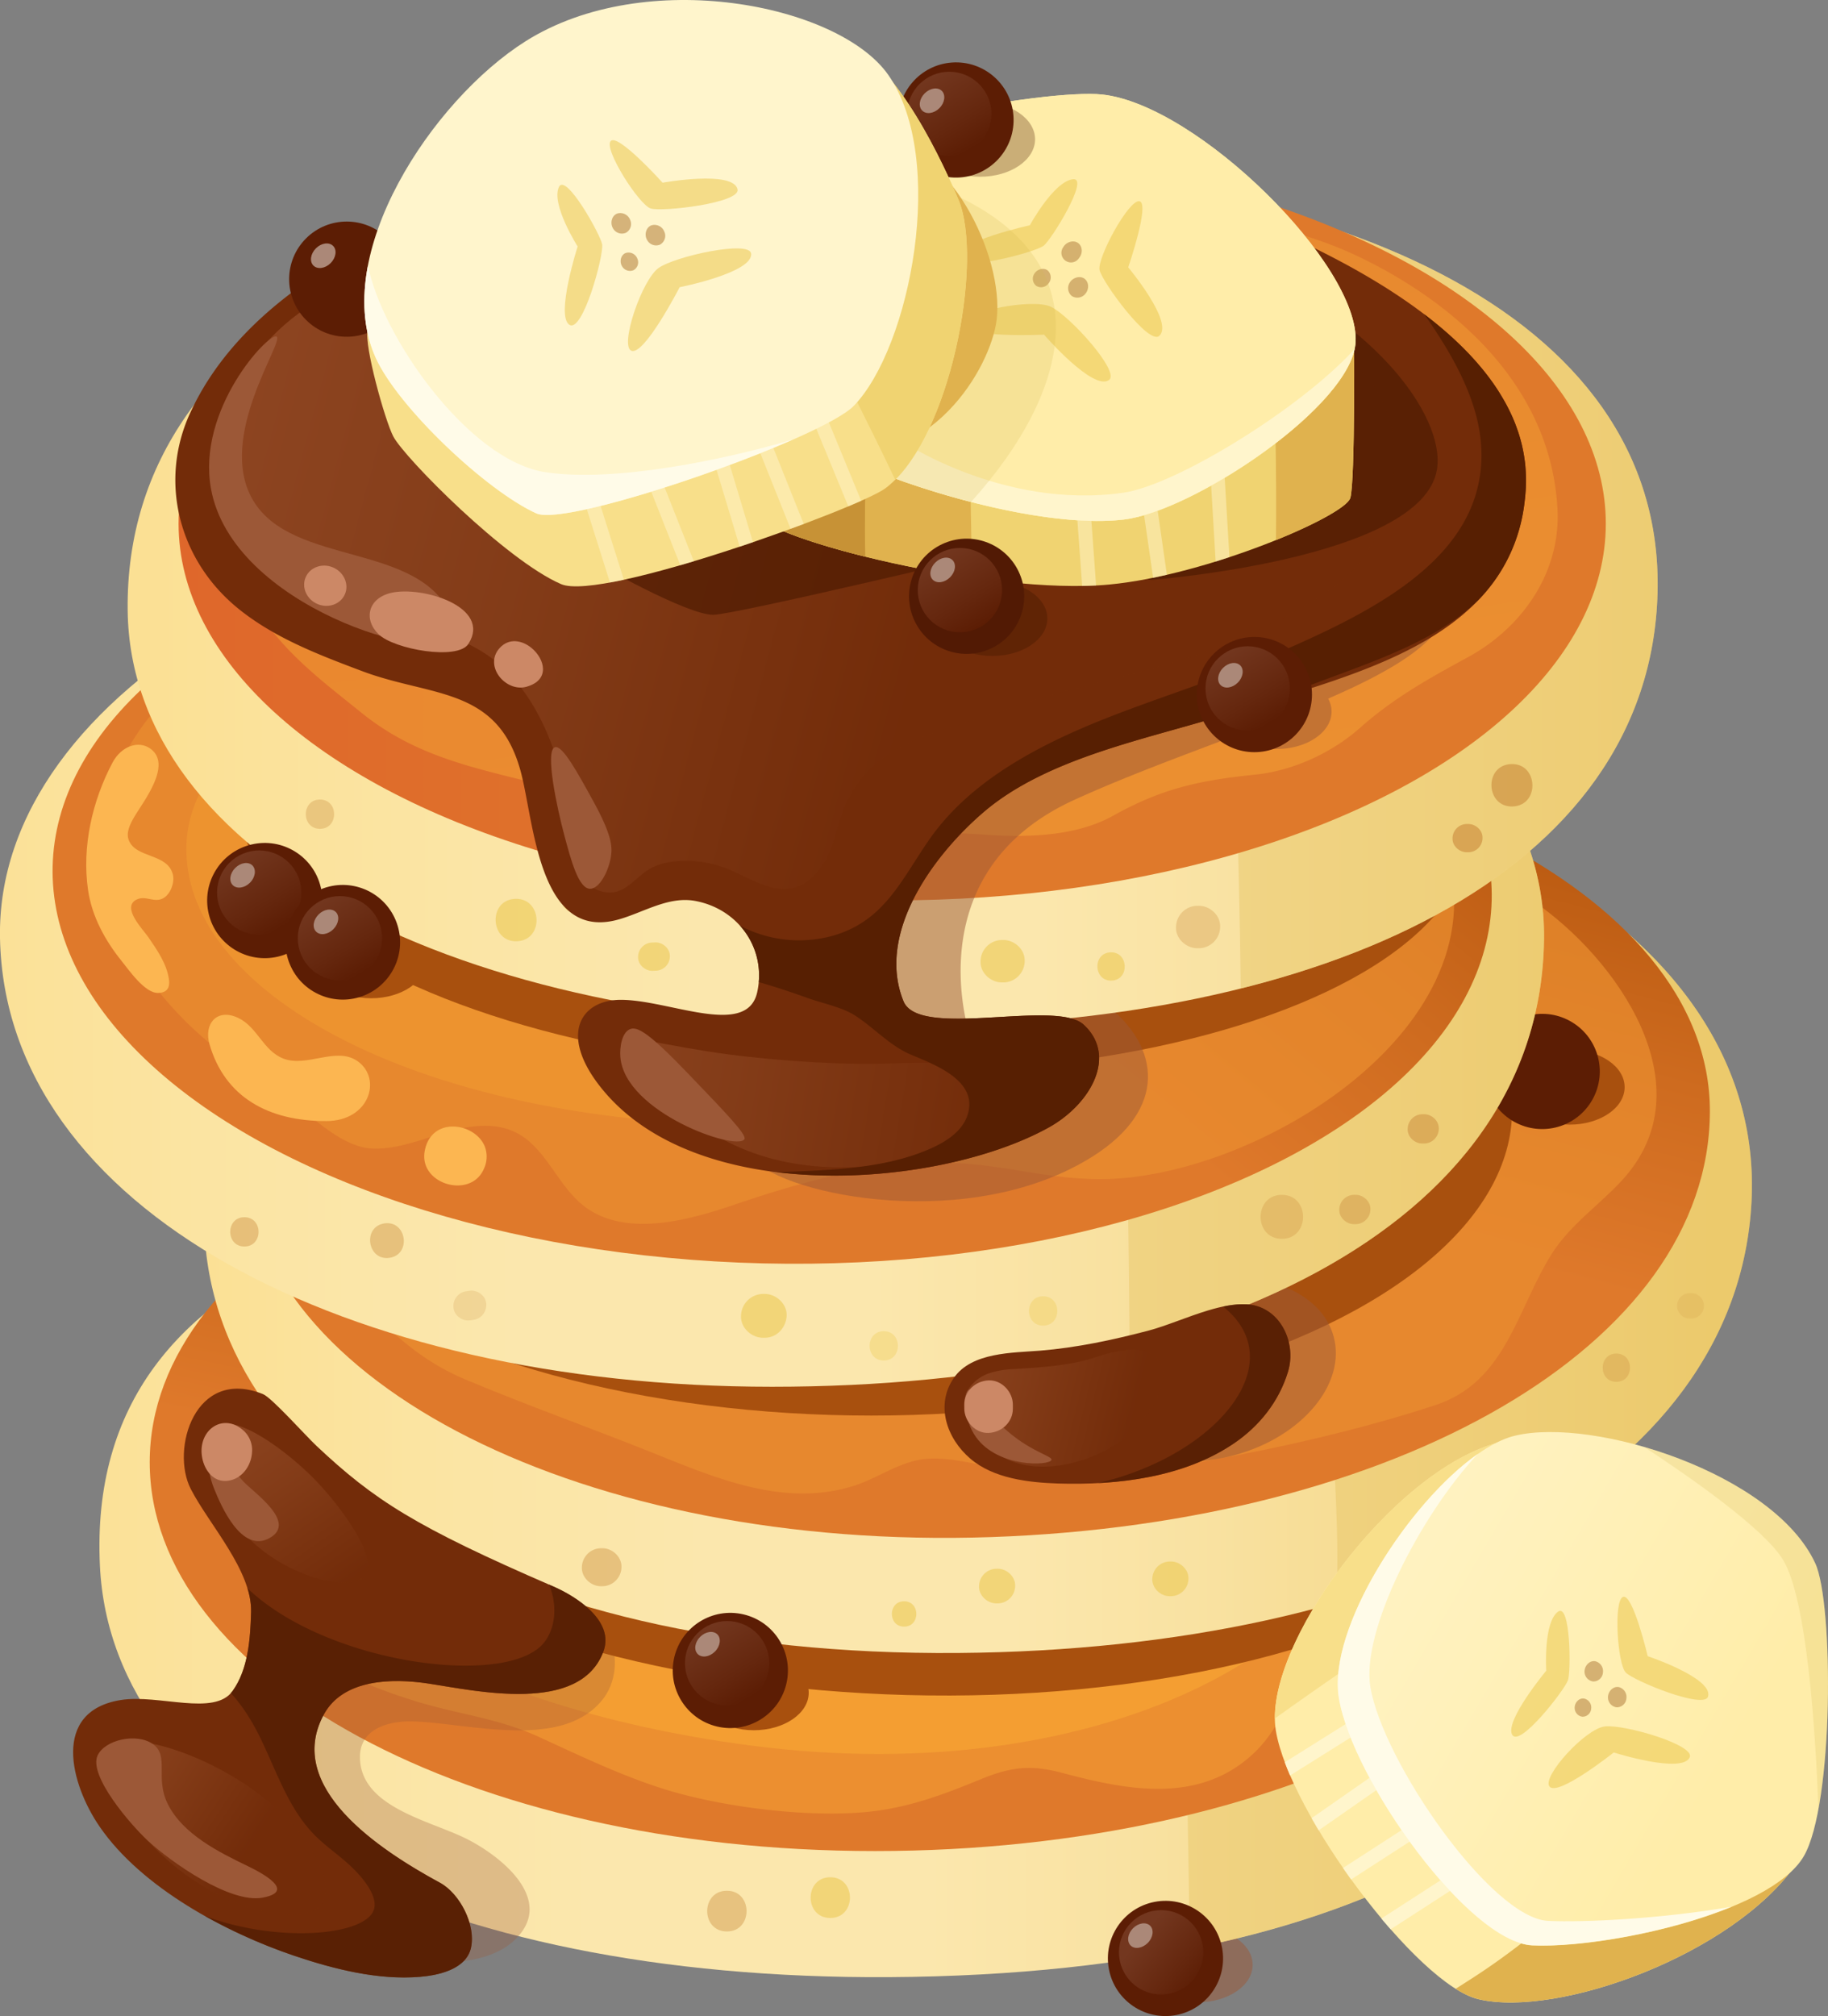 <svg xmlns="http://www.w3.org/2000/svg" xmlns:xlink="http://www.w3.org/1999/xlink" viewBox="0 0 918.39 1012.45"><rect x="0" y="0" width="918.39" height="1012.45" fill="#808080" stroke="none"/><defs><style>.cls-1{isolation:isolate;}.cls-2,.cls-56,.cls-8{fill:#9c5837;}.cls-13,.cls-2,.cls-24,.cls-26,.cls-39,.cls-4,.cls-7{opacity:0.5;}.cls-2,.cls-8{mix-blend-mode:multiply;}.cls-3{fill:url(#linear-gradient);}.cls-4{fill:#e8c668;}.cls-5{fill:url(#linear-gradient-2);}.cls-12,.cls-6{fill:#ec8f30;}.cls-20,.cls-7{fill:#fcaf35;}.cls-16,.cls-20,.cls-22,.cls-46,.cls-8{opacity:0.3;}.cls-9{fill:#a8500e;}.cls-10{fill:url(#linear-gradient-3);}.cls-11{fill:url(#linear-gradient-4);}.cls-12,.cls-29,.cls-36,.cls-38,.cls-40,.cls-49,.cls-52,.cls-53,.cls-57{opacity:0.7;}.cls-13,.cls-22,.cls-32{fill:#eac445;}.cls-14,.cls-15{opacity:0.4;}.cls-15,.cls-16,.cls-23,.cls-26,.cls-33,.cls-34{fill:#c9893b;}.cls-17{fill:#5c1d04;}.cls-18{fill:url(#linear-gradient-5);}.cls-19{fill:url(#linear-gradient-6);}.cls-21{fill:#fcb651;}.cls-25,.cls-34{opacity:0.8;}.cls-27{fill:url(#linear-gradient-7);}.cls-28{fill:url(#linear-gradient-8);}.cls-29{fill:url(#linear-gradient-9);}.cls-30{fill:#e3841e;}.cls-31,.cls-33{opacity:0.6;}.cls-35{fill:#732c09;}.cls-36{fill:url(#linear-gradient-10);}.cls-37{fill:#571f02;}.cls-38{fill:url(#linear-gradient-11);}.cls-39,.cls-40,.cls-46{fill:#4f1c02;}.cls-41{fill:#f0d371;}.cls-42{fill:#fff5cc;}.cls-43{fill:#e0b24e;}.cls-44{fill:#c79236;}.cls-45{fill:#ffeda9;}.cls-47{fill:url(#linear-gradient-12);}.cls-48{fill:#ab8878;}.cls-49{fill:#c49758;}.cls-50{fill:#d4b44c;opacity:0.2;}.cls-51{fill:#f8df8a;}.cls-52{fill:url(#linear-gradient-13);}.cls-53{fill:url(#linear-gradient-14);}.cls-54{fill:url(#linear-gradient-15);}.cls-55{fill:#fffbe8;}.cls-57{fill:url(#linear-gradient-16);}.cls-58{fill:#c86;}.cls-59{fill:url(#linear-gradient-17);}.cls-60{fill:url(#linear-gradient-18);}.cls-61{fill:url(#linear-gradient-19);}.cls-62{fill:#521a04;}.cls-63{fill:url(#linear-gradient-20);}.cls-64{fill:url(#linear-gradient-21);}.cls-65{fill:url(#linear-gradient-22);}</style><linearGradient id="linear-gradient" x1="61.98" y1="789.53" x2="891.43" y2="789.53" gradientTransform="translate(-44.14)" gradientUnits="userSpaceOnUse"><stop offset="0" stop-color="#fbe094"/><stop offset="0.19" stop-color="#fbe5a5"/><stop offset="0.34" stop-color="#fbe7ad"/><stop offset="0.54" stop-color="#fbe7ad"/><stop offset="0.66" stop-color="#f9e2a2"/><stop offset="0.87" stop-color="#f4d685"/><stop offset="1" stop-color="#f0ce71"/></linearGradient><linearGradient id="linear-gradient-2" x1="2798.11" y1="957.64" x2="2725.83" y2="610.31" gradientTransform="matrix(-1, 0, 0, 1, 3195.44, 0)" gradientUnits="userSpaceOnUse"><stop offset="0.51" stop-color="#df792b"/><stop offset="0.75" stop-color="#ce6b1f"/><stop offset="1" stop-color="#b8580f"/></linearGradient><linearGradient id="linear-gradient-3" x1="139.56" y1="600.74" x2="903.56" y2="600.74" xlink:href="#linear-gradient"/><linearGradient id="linear-gradient-4" x1="478" y1="788.32" x2="592.6" y2="351.08" gradientTransform="translate(-44.14)" xlink:href="#linear-gradient-2"/><linearGradient id="linear-gradient-5" x1="7.33" y1="471.14" x2="885.61" y2="471.14" xlink:href="#linear-gradient"/><linearGradient id="linear-gradient-6" x1="254.9" y1="656.78" x2="611.04" y2="228.35" gradientTransform="translate(821.16 1.06) rotate(88.64)" gradientUnits="userSpaceOnUse"><stop offset="0.55" stop-color="#df792b"/><stop offset="0.77" stop-color="#ce6b1f"/><stop offset="1" stop-color="#b8580f"/></linearGradient><linearGradient id="linear-gradient-7" x1="114.87" y1="299.61" x2="948.84" y2="299.61" xlink:href="#linear-gradient"/><linearGradient id="linear-gradient-8" x1="2388.68" y1="262.98" x2="3105.73" y2="262.98" gradientTransform="matrix(-1, 0, 0, 1, 3195.44, 0)" gradientUnits="userSpaceOnUse"><stop offset="0.55" stop-color="#df792b"/><stop offset="0.63" stop-color="#df752b"/><stop offset="1" stop-color="#df672b"/></linearGradient><linearGradient id="linear-gradient-9" x1="2719.14" y1="426.91" x2="2772.23" y2="81.81" gradientTransform="matrix(-1, 0, 0, 1, 3195.44, 0)" gradientUnits="userSpaceOnUse"><stop offset="0" stop-color="#f29932"/><stop offset="1" stop-color="#ec8f30"/></linearGradient><linearGradient id="linear-gradient-10" x1="185.98" y1="453.09" x2="428.23" y2="511.69" gradientTransform="translate(33.69 90.09) rotate(-4.18)" gradientUnits="userSpaceOnUse"><stop offset="0" stop-color="#9c522d"/><stop offset="0.47" stop-color="#8b431e"/><stop offset="1" stop-color="#732c09"/></linearGradient><linearGradient id="linear-gradient-11" x1="133.1" y1="196.58" x2="515.28" y2="298.49" gradientTransform="translate(-44.14)" xlink:href="#linear-gradient-10"/><linearGradient id="linear-gradient-12" x1="509.08" y1="37.14" x2="531.71" y2="75.04" gradientTransform="translate(148.93 -351.69) rotate(45)" gradientUnits="userSpaceOnUse"><stop offset="0.03" stop-color="#73371f"/><stop offset="0.67" stop-color="#65270e"/><stop offset="1" stop-color="#5c1d04"/></linearGradient><linearGradient id="linear-gradient-13" x1="150.76" y1="705.8" x2="213.78" y2="797.91" gradientTransform="translate(-44.14)" xlink:href="#linear-gradient-10"/><linearGradient id="linear-gradient-14" x1="83.14" y1="873.31" x2="168.36" y2="929.33" gradientTransform="translate(-44.14)" xlink:href="#linear-gradient-10"/><linearGradient id="linear-gradient-15" x1="652.65" y1="738.87" x2="909.09" y2="889.11" gradientTransform="translate(-44.14)" gradientUnits="userSpaceOnUse"><stop offset="0" stop-color="#fff5cc"/><stop offset="0.53" stop-color="#fff1bb"/><stop offset="1" stop-color="#ffeda9"/></linearGradient><linearGradient id="linear-gradient-16" x1="502.36" y1="686.09" x2="613.19" y2="712.9" gradientTransform="translate(-44.14)" xlink:href="#linear-gradient-10"/><linearGradient id="linear-gradient-17" x1="658.99" y1="325.65" x2="681.62" y2="363.56" gradientTransform="translate(-44.14)" xlink:href="#linear-gradient-12"/><linearGradient id="linear-gradient-18" x1="162.39" y1="428.2" x2="185.02" y2="466.11" gradientTransform="translate(140.68 -32.61) rotate(22.5)" xlink:href="#linear-gradient-12"/><linearGradient id="linear-gradient-19" x1="202.95" y1="451.12" x2="225.57" y2="489.03" gradientTransform="translate(-44.14)" xlink:href="#linear-gradient-12"/><linearGradient id="linear-gradient-20" x1="514.42" y1="276.29" x2="537.05" y2="314.19" gradientTransform="translate(-44.14)" xlink:href="#linear-gradient-12"/><linearGradient id="linear-gradient-21" x1="397.47" y1="815.2" x2="420.1" y2="853.11" gradientTransform="translate(-44.14)" xlink:href="#linear-gradient-12"/><linearGradient id="linear-gradient-22" x1="616.66" y1="971.52" x2="646.63" y2="996.2" gradientTransform="translate(-44.14)" xlink:href="#linear-gradient-12"/></defs><title>Asset 12</title><g class="cls-1"><g id="Layer_2" data-name="Layer 2"><g id="Layer_4" data-name="Layer 4"><ellipse class="cls-2" cx="601.71" cy="986.75" rx="27.62" ry="18.81"/><path class="cls-3" d="M50.2,786.4c6,124.16,166.2,207.87,396.45,206.52C700,991.44,825,897,829,786.4c5.42-150.07-174.34-200.29-389.4-200.29S42.31,623.85,50.2,786.4Z"/><path class="cls-4" d="M586.18,595.48c7.08,127.61,9.76,255.42,11.57,383.25C749.93,948.23,825.89,872.16,829,786.4,833.11,672.33,730.22,616,586.18,595.48Z"/><path class="cls-5" d="M75.22,734.34c0,107.15,158.58,195.26,364.37,195.26s372.64-86.87,372.64-194-166.84-194-372.64-194S75.22,627.19,75.22,734.34Z"/><path class="cls-6" d="M158.1,646.38c34.74-20.27,81.11-27.48,116.9-30.33q59.06-4.69,118.33-5.48c68.24-.89,137.1,2.21,203.3,18.8,53.21,13.35,104.87,35.78,148.27,69.7,21.85,17.08,34.43,29.83,31.91,59.11a78.49,78.49,0,0,1-32.2,56.3A71.44,71.44,0,0,1,703.25,828c-8.11,0-16.28-1.36-24.25-2.66-3.82-.63-15.26-4.39-18.94-2.7-4.45,2-6.09,13.5-7.67,18.06-5.1,14.72-11.21,29.3-22.87,40.12-27.31,25.36-63.45,18.17-95.8,9.54-15.65-4.18-25.74-3.07-40.69,3.06-18.8,7.7-35.95,14.25-56.32,16.42-29.9,3.19-73.44-2.15-102.73-11.26-21.58-6.71-42.89-17-63.31-26.33C250.88,863.14,231.73,861.14,211,855s-45-15.9-62.5-29c-45-33.68-19.8-110.47-3.05-129.42C156.8,683.76,142.88,655.26,158.1,646.38Z"/><path class="cls-7" d="M418.71,606.42c-137.84-5.52-282.08,45.5-289.06,116-6.77,68.32,96.41,134.47,247.6,154.19C556.54,900,684,822.39,687.13,750.77,690.13,682.22,580.52,612.91,418.71,606.42Z"/><path class="cls-8" d="M203.84,984.4c16.85,2.38,42,2.39,55-10.39,20.34-19.9-7-41.68-24-50.33-18.54-9.45-53.83-15.88-54-41.19-.09-14.09,13.89-18.31,26.44-18,27.84.74,74.75,14.75,95.35-10.84,6.76-8.39,8-20.55,4-30.56S294,805.36,283.89,801.67c-15.27-5.57-32.73-.72-48.42.25-15.85,1-31.41,5.29-46.16,11a243.87,243.87,0,0,0-33.95,16.39c-1.93,1.11-13.05,6-13.52,8.45l-17.63,91.68Z"/><ellipse class="cls-9" cx="459.49" cy="702.75" rx="148.57" ry="330" transform="translate(-255.29 1143.29) rotate(-88.47)"/><ellipse class="cls-9" cx="378.68" cy="850.11" rx="27.62" ry="18.81"/><path class="cls-10" d="M102.67,603.48C97,734.93,246.67,832,481.32,830.13c222.15-1.76,391.4-86.39,398.63-226.65,7.3-141.64-174-232.16-388.64-232.16S108.23,475.38,102.67,603.48Z"/><path class="cls-4" d="M665.18,393c5.89,98.62,4.42,185.22,3.23,283.71-.46,38.67,5.38,89.58,2.85,128.13C793.65,769.85,875,699.78,880,603.48,885.14,502.74,794.92,427.88,665.18,393Z"/><path class="cls-11" d="M123.21,583.7c3.83,111,171.65,195.23,374.84,188.22s360.59-96.21,361-213.61c.36-111-171.65-195.23-374.84-188.22S119.39,472.74,123.21,583.7Z"/><path class="cls-12" d="M190.35,662.26c-25.18-26-43-61-55.94-92.55-7.24-17.65-12.12-40.31,1.29-53.9,15.8-16,42.24-6.46,64.34-2.29,86.61,16.36,167.58-69.23,254.58-55.12,32.18,5.22,60.44,23.65,90.7,35.79s67.45,17.11,93.37-2.67c15.74-12,24.68-31.28,40.46-43.24,25.87-19.62,64.25-14.09,91.07,4.2C812.05,481,858,545.78,815,592.66c-11.42,12.43-26,22.28-35.24,36.79-17.78,28.1-23,64.52-58.67,76.21-36.54,12-77.71,21.43-115.66,28.14-32,5.66-64.51,8.57-96.87,4.69-13.73-1.65-29.26-7-43.17-5.86-13,1-24.48,9.88-36.81,13.67C394,757,360.25,742.58,328.49,729.83c-31.53-12.66-63.7-24.05-94.93-37.16C217.13,685.77,202.84,675.13,190.35,662.26Z"/><ellipse class="cls-9" cx="437.74" cy="557.36" rx="321.95" ry="153.54"/><ellipse class="cls-2" cx="608.66" cy="687.86" rx="63.55" ry="44.48" transform="translate(-158.24 182.4) rotate(-15.11)"/><path class="cls-13" d="M454.23,804.17c8.19,0,8.2,12.72,0,12.72S446,804.17,454.23,804.17Z"/><g class="cls-14"><path class="cls-15" d="M849.72,662.15h-.8a6.36,6.36,0,0,1,0-12.72h.8a6.36,6.36,0,0,1,0,12.72Z"/></g><path class="cls-13" d="M587.63,784.19h.73c4.55,0,8.92,4,8.71,8.71a8.87,8.87,0,0,1-8.71,8.7h-.73c-4.55,0-8.91-4-8.7-8.7A8.85,8.85,0,0,1,587.63,784.19Z"/><path class="cls-13" d="M500.58,787.82h.72c4.56,0,8.92,4,8.71,8.7a8.86,8.86,0,0,1-8.71,8.71h-.72c-4.56,0-8.92-4-8.71-8.71A8.86,8.86,0,0,1,500.58,787.82Z"/><path class="cls-15" d="M301.88,777.52h.8c5,0,9.77,4.39,9.54,9.54a9.7,9.7,0,0,1-9.54,9.54h-.8c-5,0-9.77-4.38-9.54-9.54A9.71,9.71,0,0,1,301.88,777.52Z"/><path class="cls-16" d="M812.06,679.75c9.14,0,9.15,14.2,0,14.2S802.91,679.75,812.06,679.75Z"/><ellipse class="cls-9" cx="788.6" cy="545.98" rx="27.62" ry="18.81"/><circle class="cls-17" cx="774.79" cy="538.05" r="28.93" transform="translate(-90.24 914.25) rotate(-58.28)"/><path class="cls-18" d="M0,471.14C2.64,607.37,173.67,696.43,387.88,696.43S774.3,618,775.73,471.14c1.21-124.42-173.65-225.29-387.85-225.29S-2.36,346.74,0,471.14Z"/><path class="cls-4" d="M561.06,269.46c1.36,135.19,5.37,270.42,6.47,405.61C690.8,642.58,774.74,573.5,775.73,471.14,776.59,382.83,688.72,306.39,561.06,269.46Z"/><ellipse class="cls-19" cx="387.96" cy="443.61" rx="190.95" ry="361.59" transform="translate(-64.76 820.9) rotate(-88.64)"/><path class="cls-12" d="M64.82,375c10.64-18.17,25.94-34,44.31-44.4,38-21.55,76.94-18,117.26-7.26,60.25,16.08,121.67-20,184-22.64,38.36-1.65,76,9.46,112.8,20.46l66.08,19.75c29.74,8.89,60,18.39,85.95,36.07,20.31,13.85,44,25.35,51.65,51C754,518.78,626.1,594.76,548.52,592.12c-50.54-1.73-72.28-23.8-177.72,12.25-23.71,8.11-58.62,18.62-79.85-.73-11.71-10.68-17.55-27.78-31.72-34.89-10.9-5.46-24-3.48-35.7,0S200.22,577,188,576.85c-19.59-.2-38.15-24.18-55.05-33.8C74.53,509.78,26.47,440.44,64.82,375Z"/><path class="cls-20" d="M358.43,291.22c-130,2.7-262.52,62.22-264.77,133C91.48,492.82,192.57,552.71,336,563.38,506,576,621.17,491,619.73,419.31,618.35,350.71,511,288.06,358.43,291.22Z"/><path class="cls-21" d="M84.92,492.18c-1-8-5.93-15-10.39-21.52-2.77-4-13.92-15.27-5.67-19,4.6-2.09,8.9,2.13,13.5-.77,3.42-2.15,5.45-7.83,4.5-11.67-2.67-10.79-18.51-8.08-22.14-17.22-1.53-3.83.6-8.06,2.67-11.63,4.44-7.66,19.57-26.45,8-34.51-5.88-4.12-14.44-1.12-18.8,7C46.36,402.12,41.08,425.2,44.24,447c1.92,13.2,8.54,25.29,16.82,35.56,3.69,4.58,11.73,16.27,18.37,16.09C84.05,498.55,85.36,495.87,84.92,492.18Z"/><path class="cls-21" d="M179.86,533.07c-.32-.23-.64-.45-1-.65-10.57-6.53-24.91,3.68-36.49-.8-10.27-4-13-15.88-22.77-20.46-10.59-5-17.31,3-14.35,13.24C112.94,551,134.89,563.11,164,563,185.64,562.93,191.92,541.88,179.86,533.07Z"/><path class="cls-21" d="M243.65,576c-4.66-12.26-27.06-15.76-30.28,2.1-3,16.59,22.76,24.14,29.57,9.24A14.42,14.42,0,0,0,243.65,576Z"/><ellipse class="cls-9" cx="429.67" cy="409.77" rx="129.05" ry="309.42" transform="translate(8.56 828.33) rotate(-88.47)"/><ellipse class="cls-9" cx="186.51" cy="482.51" rx="27.62" ry="18.81"/><path class="cls-2" d="M376.15,578.59c6.48,18.29,96.43,40.36,161.07,8.71,90.72-44.43,13-125.45-109.23-105.41C344.78,495.53,369.67,560.29,376.15,578.59Z"/><path class="cls-22" d="M444,668.52c9.47,0,9.49,14.72,0,14.72S434.53,668.52,444,668.52Z"/><path class="cls-22" d="M524.07,651c9.48,0,9.49,14.73,0,14.73S514.59,651,524.07,651Z"/><g class="cls-14"><path class="cls-23" d="M681.14,614.77h-.92c-3.86,0-7.54-3.39-7.37-7.36a7.49,7.49,0,0,1,7.37-7.36h.92c3.85,0,7.53,3.38,7.36,7.36a7.5,7.5,0,0,1-7.36,7.36Z"/></g><g class="cls-24"><path class="cls-23" d="M715.49,574.28h-.92c-3.85,0-7.54-3.39-7.36-7.36a7.48,7.48,0,0,1,7.36-7.36h.92c3.85,0,7.54,3.38,7.36,7.36a7.48,7.48,0,0,1-7.36,7.36Z"/></g><g class="cls-24"><path class="cls-15" d="M238,662.81l-1.82.26c-3.81.54-7.94-2.29-8.33-6.25a7.49,7.49,0,0,1,6.25-8.33l1.82-.26c3.81-.54,7.94,2.29,8.33,6.25a7.5,7.5,0,0,1-6.25,8.33Z"/></g><g class="cls-25"><path class="cls-26" d="M122.78,626c-9.47,0-9.49-14.72,0-14.72s9.49,14.72,0,14.72Z"/></g><path class="cls-15" d="M193.18,614.37c11.14-1.59,13.63,15.72,2.47,17.31S182,616,193.18,614.37Z"/><path class="cls-13" d="M383.29,649.81h.92c5.77,0,11.31,5.08,11,11s-4.85,11-11,11h-.92c-5.78,0-11.31-5.08-11-11A11.23,11.23,0,0,1,383.29,649.81Z"/><path class="cls-16" d="M644,600.05c14.21,0,14.24,22.08,0,22.08S629.79,600.05,644,600.05Z"/><path class="cls-27" d="M64.14,306.66c1.51,123.25,165.65,209.06,387.8,209.06,214.17,0,377.29-77,380.82-218.22s-166.65-214-380.82-214S62.3,156.29,64.14,306.66Z"/><path class="cls-4" d="M612.05,99.12c1.7,132.38,9.83,264.92,11.3,397.3,124.21-31,206.91-98.84,209.41-198.92C835.34,194.12,744.78,127.44,612.05,99.12Z"/><ellipse class="cls-28" cx="448.24" cy="262.98" rx="358.52" ry="189.21"/><path class="cls-29" d="M173,153.4q3.15-2.33,6.38-4.42c28-18.24,57.67-23.12,88.16-33.35,31.28-10.48,59.73-18.42,92.49-24a480.23,480.23,0,0,1,72.86-7c53.65-.88,108.57-1,160.17,16.13,30,10,60.17,14.13,89.25,28,50.55,24.17,97.29,66.63,100.18,127.41C784,288.08,764.22,315.5,737.56,330c-19.94,10.85-37.45,20.58-54.27,35.51C669,378.18,649.48,387.07,630.78,389c-28,2.87-46.93,6.89-71.58,20.67-18.32,10.24-42.55,10.94-63,9.58-28.35-1.87-53.28-2.21-81.16,1.38-50.57,6.51-93.48-13.59-141.16-26-33.55-8.73-63.92-13.77-92.38-36.76-17.18-13.88-35.38-27.39-48.3-45.79-11.77-16.77-14.11-36.35-15.16-56.62C116,215.27,141.93,176.28,173,153.4Z"/><path class="cls-2" d="M726.6,295.92c-12.35-41.43-335.87,89.92-335.87,89.92l28.21,148.1,68.76-12.35s-29.09-82.86,52-119.88c25-11.42,53.53-21.91,80.66-32.18,5.07,4,12.59,6.61,21,6.61,15.26,0,27.62-8.42,27.62-18.81a13.5,13.5,0,0,0-1.72-6.48C705.89,334.09,732.81,316.8,726.6,295.92Z"/><path class="cls-7" d="M491.36,95.59c129.78,7.66,259.95,72.2,259.49,143-.45,68.62-103.75,124.6-247.47,129.78-170.41,6.15-282.21-83.25-278-154.81C229.35,145.09,339,86.59,491.36,95.59Z"/><path class="cls-30" d="M543.37,160.19h-.75c-4.72,0-9.24,4.14-9,9a9.18,9.18,0,0,0,9,9h.75c4.72,0,9.24-4.14,9-9A9.17,9.17,0,0,0,543.37,160.19Z"/><path class="cls-30" d="M392.3,115.36h-.52a6.25,6.25,0,0,0,0,12.5h.52a6.25,6.25,0,0,0,0-12.5Z"/><path class="cls-30" d="M289.32,177h-.52a6.26,6.26,0,0,0,0,12.51h.52c3.27,0,6.41-2.88,6.26-6.25A6.37,6.37,0,0,0,289.32,177Z"/><path class="cls-30" d="M311.12,194.28h-.52a6.26,6.26,0,0,0,0,12.51h.52a6.26,6.26,0,0,0,0-12.51Z"/><path class="cls-30" d="M544.13,264.19h-.52a6.25,6.25,0,0,0,0,12.5h.52a6.25,6.25,0,0,0,0-12.5Z"/><path class="cls-30" d="M502,282.22h-.52a6.26,6.26,0,0,0,0,12.51H502a6.26,6.26,0,0,0,0-12.51Z"/><path class="cls-30" d="M578.71,320.56h-.52a6.25,6.25,0,1,0,0,12.5h.52a6.25,6.25,0,0,0,0-12.5Z"/><path class="cls-30" d="M671.85,207.69h-.4a4.81,4.81,0,0,0,0,9.62h.4a4.81,4.81,0,0,0,0-9.62Z"/><path class="cls-13" d="M557.89,478.26c9.13-.4,9.77,13.78.63,14.19S548.74,478.67,557.89,478.26Z"/><g class="cls-31"><path class="cls-23" d="M738.05,428l-.88,0c-3.72.17-7.42-2.94-7.41-6.77a7.21,7.21,0,0,1,6.77-7.41l.89,0c3.71-.17,7.41,2.94,7.41,6.77a7.21,7.21,0,0,1-6.78,7.41Z"/></g><g class="cls-24"><path class="cls-32" d="M329.76,487.48l-1.78.07c-3.71.17-7.41-2.94-7.41-6.77a7.24,7.24,0,0,1,6.78-7.42l1.78-.07c3.71-.17,7.41,2.94,7.41,6.77a7.23,7.23,0,0,1-6.78,7.42Z"/></g><g class="cls-24"><path class="cls-32" d="M289.26,458.28c-9.13.41-9.78-13.78-.63-14.19s9.77,13.78.63,14.19Z"/></g><path class="cls-13" d="M258.78,451.41c13.7-.6,14.67,20.68,1,21.29S245.07,452,258.78,451.41Z"/><path class="cls-16" d="M601,454.9l.89,0c5.56-.24,11.12,4.41,11.11,10.17a10.84,10.84,0,0,1-10.16,11.12l-.89,0c-5.57.24-11.12-4.41-11.12-10.17A10.85,10.85,0,0,1,601,454.9Z"/><path class="cls-13" d="M502.8,472.08l.89,0c5.57-.25,11.12,4.41,11.11,10.17a10.82,10.82,0,0,1-10.16,11.11l-.89,0c-5.57.25-11.12-4.41-11.12-10.16A10.85,10.85,0,0,1,502.8,472.08Z"/><path class="cls-33" d="M759.13,383.72c13.69-.61,14.66,20.67.94,21.28S745.41,384.33,759.13,383.72Z"/><g class="cls-14"><path class="cls-34" d="M160.75,416.24c-9.48,0-9.49-14.72,0-14.72s9.49,14.72,0,14.72Z"/></g><path class="cls-35" d="M309.87,462c12.75-3.33,25.48-12,39.14-9.6,21.77,3.87,36.34,24,31.38,46-5.23,23.22-45.2,3.24-69.3,3.73-19.18.38-30,17.14-10,43,47.64,61.65,170.43,51.72,225.67,21.16,21.18-11.72,34.78-36,17.63-51.72-14.1-12.93-82.7,7.5-90.5-11.75-13.53-33.36,13.75-72.1,39.86-94.63,32.52-28.07,83.79-37.17,123.59-49.81,63.4-20.12,144.8-36.69,149.2-113,3.52-61.12-66.95-102.66-116.25-125.59-49.77-23.16-104.89-34.88-159-42.19a543.55,543.55,0,0,0-83.2-5c-63,1.19-127.51,11.85-186.46,34.29C171.89,125.83,118.3,157.38,95.37,207.76c-15.66,34.43-5.34,73.65,24.09,97.68,18.22,14.87,40.67,23.4,62.69,31.68,34.66,13,67.76,7.67,79.37,50C268.35,412.09,270.31,472.27,309.87,462Z"/><path class="cls-36" d="M366.05,529.53c-33.82-4.52-45.11-9.49-47.61-5.29-4.26,7.17,19.77,36.66,51.13,51.13,67.27,31,156-12.79,154.27-27.33-.75-6.24-18.42-9.14-37.9-12.34-24.31-4-31.7-.44-67-1.76C391.77,532.92,367.64,529.74,366.05,529.53Z"/><path class="cls-37" d="M766.54,237.2c-.07-1.39-.16-2.77-.3-4.14-.08-.75-.19-1.49-.29-2.23-.17-1.27-.37-2.53-.61-3.78-.14-.74-.29-1.48-.45-2.21-.27-1.27-.59-2.53-.93-3.78-.19-.67-.36-1.34-.56-2-.43-1.42-.91-2.83-1.42-4.23-.16-.46-.31-.92-.48-1.38-.72-1.87-1.5-3.73-2.35-5.56l-.22-.45q-1.18-2.49-2.5-4.92l-.85-1.47q-1.1-1.92-2.26-3.81l-1-1.6q-1.2-1.83-2.47-3.63l-1.06-1.47q-1.43-1.93-2.93-3.82c-.29-.36-.57-.73-.87-1.09a148.11,148.11,0,0,0-13.38-14.28l-.69-.64q-2.08-1.95-4.25-3.84l-.86-.75c-1.45-1.25-2.93-2.49-4.42-3.71l-.7-.57c-1.72-1.39-3.45-2.75-5.21-4.09,22.91,32.4,34.06,60.44,26.44,88.81-11.61,43.19-65.51,66.22-104.17,83.21-40.35,17.74-83.88,27.92-122.38,49.87-18.7,10.67-36.06,24.11-48.46,41.93-14.19,20.37-22.62,41.21-49,48.5a63.69,63.69,0,0,1-46.11-5.17,37.11,37.11,0,0,1,9.4,28.32c11.51,3.22,23.26,7.55,25.55,8.34,7,2.41,16.43,4.35,22.72,8.37,9.51,6.08,17.48,15.16,28,19.63,11.51,4.89,32.37,12.38,29.2,28.26-1.9,9.5-10.73,15.24-19,18.92-21,9.35-45.74,10.7-68.38,11.59-3,.12-6.09.21-9.14.29,49.7,6.15,104.56-4.6,136.64-22.35,21.18-11.72,34.78-36,17.63-51.72-14.1-12.93-82.7,7.5-90.5-11.75-13.53-33.36,13.75-72.1,39.86-94.63,32.52-28.07,83.79-37.17,123.59-49.81,7.54-2.39,15.35-4.74,23.25-7.14,36-15.58,77.79-25.07,103.09-50.91a83.65,83.65,0,0,0,22.19-47.72c.29-2.34.53-4.72.67-7.2.12-2.1.14-4.17.09-6.22C766.63,238.5,766.57,237.86,766.54,237.2Z"/><path class="cls-38" d="M605.71,141.14c30.36,10.17,60.66,24.24,81.47,48.58,16.27,19,16.61,49.74,7.79,72.42-12.8,32.93-43.17,44.88-73,58.47-38.35,17.46-80.3,22.45-119.26,36.57-29.44,10.67-62.76,14.37-77.52,46-5.42,11.6-5.85,24.74-14.49,34.66-14.15,16.25-27.9,6-44-1-11.21-4.88-27.24-6.68-38.7-1.35-8.52,4-13.54,14.63-24.52,12.46-11.65-2.3-13.74-13.86-14.92-23.75-3.63-30.33-11.82-65-34.23-87.37-34.87-34.8-92.17-15.23-125.56-54.88-34.38-40.82-19-95,21.34-124.59,46-33.7,106.41-38.58,161.79-42.3C408.2,108.55,513.54,110.27,605.71,141.14Z"/><ellipse class="cls-39" cx="498.57" cy="310.61" rx="27.62" ry="18.81"/><circle class="cls-17" cx="174.2" cy="140.19" r="28.93" transform="translate(-48.11 164.24) rotate(-45)"/><path class="cls-40" d="M299.93,283s44.94,25.75,58.36,25.75c11.08,0,153.21-34,153.21-34l67,16.46S714.2,280.89,721.89,236c4.63-27-32.91-78.75-108.13-107S299.93,283,299.93,283Z"/><path class="cls-13" d="M417.14,942.75c13.16,0,13.18,20.46,0,20.46S404,942.75,417.14,942.75Z"/><path class="cls-15" d="M365.19,949.53c13.16,0,13.19,20.45,0,20.45S352,949.53,365.19,949.53Z"/><path class="cls-15" d="M738.67,886.16h.78c4.88,0,9.56,4.29,9.33,9.33a9.49,9.49,0,0,1-9.33,9.33h-.78c-4.88,0-9.56-4.29-9.33-9.33A9.5,9.5,0,0,1,738.67,886.16Z"/><path class="cls-15" d="M776.08,858.13h.56c3.51,0,6.88,3.09,6.71,6.72a6.83,6.83,0,0,1-6.71,6.71h-.56c-3.51,0-6.88-3.09-6.72-6.71A6.84,6.84,0,0,1,776.08,858.13Z"/><path id="_Path_" data-name="&lt;Path&gt;" class="cls-41" d="M379.18,181s-1.8,69.36.73,76.93c4.21,12.62,117.49,41.33,177.43,35.62,49.37-4.7,118.31-34.3,121.06-43.49,2.53-8.41,1.88-85.52,1.88-85.52Z"/><g class="cls-24"><path class="cls-42" d="M614.43,225.61l-7,.41,3.31,56q3.49-1.08,6.93-2.22Z"/><path class="cls-42" d="M575.33,212.84,538,216.14l5.68,78.13c2.4,0,4.76-.11,7-.23l-5.2-71.48,23.77-2.11,10.09,69.71c2.29-.47,4.59-1,6.91-1.5Z"/></g><path class="cls-43" d="M680.28,164.56l-40.52,2.21c.79,34.88,1.65,69.7,1.29,104.48,20.86-8.43,36.09-16.95,37.35-21.17C680.93,241.67,680.28,164.56,680.28,164.56Z"/><path class="cls-43" d="M485.94,169.86,379.18,181s-1.79,69.36.73,76.93c2.86,8.57,56,24.55,108.64,32.14C487,246.88,488,206,485.94,169.86Z"/><path class="cls-44" d="M438.67,174.8,379.18,181s-1.79,69.36.73,76.93c1.84,5.54,24.68,14.16,54.78,21.61C434,244.63,435.68,209.67,438.67,174.8Z"/><path id="_Path_2" data-name="&lt;Path&gt;" class="cls-45" d="M380.4,199.66C371.51,176.07,388.34,103,397,87.71,409.91,65,525.76,44.41,553.79,47.47c48,5.25,129.12,85.72,127.27,124.2-1.53,31.89-81.4,85-116.21,89.21C507.67,267.88,389.62,224.15,380.4,199.66Z"/><path id="_Path_3" data-name="&lt;Path&gt;" class="cls-45" d="M380.4,199.66C371.51,176.07,388.34,103,397,87.71,409.91,65,525.76,44.41,553.79,47.47c48,5.25,129.12,85.72,127.27,124.2-1.53,31.89-81.4,85-116.21,89.21C507.67,267.88,389.62,224.15,380.4,199.66Z"/><ellipse class="cls-46" cx="492.4" cy="69.95" rx="27.62" ry="18.81"/><circle class="cls-17" cx="480.3" cy="60.3" r="28.93" transform="translate(-3.07 34.2) rotate(-4.07)"/><circle class="cls-47" cx="476.92" cy="57.21" r="21.18" transform="translate(99.23 353.99) rotate(-45)"/><path class="cls-48" d="M473.2,45.66c2,2.05,1.49,5.92-1.24,8.65s-6.6,3.28-8.64,1.23-1.5-5.91,1.23-8.64S471.15,43.62,473.2,45.66Z"/><path class="cls-42" d="M680.55,175.29c-27.12,29.83-89.68,68.36-116.16,72.15-61.71,8.81-113.72-27.33-113.72-27.33l-20.35,12.62c41.7,17.69,99.52,32.44,134.53,28.15C598.38,256.78,673.67,207.41,680.55,175.29Z"/><path id="_Path_4" data-name="&lt;Path&gt;" class="cls-13" d="M484.3,162.89c-.5-6.43,34.29-13.23,43.64-8.85s34.93,32.64,29.25,36.78c-8,5.78-32.66-22.76-32.66-22.76S484.86,169.93,484.3,162.89Z"/><path id="_Path_5" data-name="&lt;Path&gt;" class="cls-13" d="M582.42,168.68c-5.35,4.84-28.72-27.08-30-33.09s14.69-35.6,20.06-34.52-5.66,33.19-5.66,33.19S589.93,161.88,582.42,168.68Z"/><path id="_Path_6" data-name="&lt;Path&gt;" class="cls-13" d="M539.19,90c8.27-.71-11,30.42-14.82,33.37-4.49,3.52-44.76,14-43.85,5.78s36.86-16,36.86-16S529.53,90.86,539.19,90Z"/><path id="_Path_7" data-name="&lt;Path&gt;" class="cls-49" d="M526.4,135.86a4.72,4.72,0,0,1,.35,6.52,4.61,4.61,0,0,1-6.15,1.17,4.56,4.56,0,0,1-1.06-5.9C520.94,135.15,524.34,134.2,526.4,135.86Z"/><path id="_Path_8" data-name="&lt;Path&gt;" class="cls-49" d="M541.81,122.18c2,1.6,2.27,4.94.39,7.29a4.82,4.82,0,1,1-8.05-5.29C535.71,121.38,539.51,120.33,541.81,122.18Z"/><path id="_Path_9" data-name="&lt;Path&gt;" class="cls-49" d="M545,140.09c2,1.61,2.28,4.95.4,7.3a5.15,5.15,0,0,1-6.87,1.31,5.09,5.09,0,0,1-1.19-6.6C538.93,139.3,542.73,138.25,545,140.09Z"/><path class="cls-50" d="M468.3,93.17c-17.78-6.69-45.74-8.6-72.45-3.19-8.89,19.11-24,87.09-15.45,109.68,5.92,15.72,56.71,39.37,107.45,52.43C538.53,196,557.34,126.67,468.3,93.17Z"/><path class="cls-43" d="M500.33,163.1c-4.7,25.27-35.74,76.41-93.44,64.06-34.38-7.36-48.13-46.81-40.18-92s40.72-71.56,75.44-66.06C479.88,75.05,505.9,133.18,500.33,163.1Z"/><path class="cls-51" d="M267.94,28.51c-21.12,12.1-71,86-83.23,137.52-1.8,7.57,8.73,45.24,12.88,53.16,5.66,10.78,56.56,62.19,84.31,74.16,20.68,8.92,150-38.33,163-48.18,32.64-24.72,49.42-114.36,36.6-144.92C474.94,84.59,450.87,30.69,424,21,371.1,1.83,294.78,13.15,267.94,28.51Z"/><g class="cls-24"><path class="cls-42" d="M397.19,265.59q3.38-1.23,6.62-2.45L375.75,193l-24.47,14,20.34,67.56q3.36-1.12,6.69-2.26l-18.66-62,12.56-7.18Z"/><path class="cls-42" d="M317.85,204.25,282.3,216.1l24.14,76.43c2.23-.4,4.54-.86,7-1.38l-22.28-70.56,22.63-7.54,28,70.81q3.38-1,6.79-2Z"/><path class="cls-42" d="M402.81,179.09l-6.53,2.69,29.91,72.52c2.34-1,4.48-1.92,6.47-2.8Z"/></g><path class="cls-41" d="M424,21c-25.53-9.23-56.52-11.36-84.78-9.36,21.34,45.4,42.25,91,64.32,136.06,15.29,31.24,31.38,61.95,46.23,93.24,29.43-29.41,43.95-111.62,31.78-140.64C474.94,84.59,450.87,30.69,424,21Z"/><path class="cls-42" d="M264.1,20.68c-47.16,29.71-98.47,107.68-75.35,159,11.25,24.93,55.69,66.88,80.75,78.18,16,7.2,143.5-37.45,159.52-54.1,28.39-29.51,46.81-123.9,17.25-166.14C421.47,2.15,324.37-17.27,264.1,20.68Z"/><path class="cls-35" d="M606.93,658.1c-10.45,3.14-21.15,7.85-30.17,10.2-17.79,4.65-35.85,8.51-54.21,10-13.89,1.11-34.27.75-43.26,13.58-9.47,13.53-3.76,30.45,8.19,40.64,11.68,10,29.21,12,44.06,12.5,29.89.92,63.16-3,88.47-20.2,12.78-8.71,22.55-21,27.09-35.93s-4.28-33.14-21.05-33.87C620.11,654.73,613.57,656.1,606.93,658.1Z"/><path class="cls-40" d="M626.05,655a46.62,46.62,0,0,0-11.51,1.18c35.07,28.22-3.13,74.64-62.79,88.61,24-1.26,48.55-6.57,68.26-20,12.78-8.71,22.55-21,27.09-35.93S642.82,655.72,626.05,655Z"/><path class="cls-35" d="M221,945.49c10,5.44,18.18,21.21,15.62,32.7C234.2,989,220.27,992,211,992.78c-20.93,1.79-43.45-3.91-63.16-10.58C113.38,970.56,71.15,948,50.07,917.37c-14.59-21.2-24.51-58,10.65-63.63,19.09-3,46.91,8.32,56.11-4.48,7.85-10.92,8.92-26,9.31-39.63.59-20.88-21.21-44.08-30.33-61.93-10.16-19.87,2.11-61.27,36.29-47.59,4.41,1.76,21.46,20.9,26.89,26,29.09,27.33,49.7,40.61,118.69,70.47,12.25,5.3,31.22,17.61,25.43,32.92-11.95,31.61-64.28,19.51-88.17,15.94-17.67-2.63-42.47-2.41-52.25,15.6C142.84,897.59,190.61,929,221,945.49Z"/><path class="cls-52" d="M108.64,716.41c-8.28,6.18-2.7,31.67,9.69,48.49,19.11,25.92,57.83,35.86,65.24,26.45,6.85-8.71-12.3-34.93-25.57-48.49C144.08,728.63,118.08,709.37,108.64,716.41Z"/><path class="cls-53" d="M52.22,878.62c-6.92,9.57,11.71,34.42,22,45.74,32.7,35.81,78.09,44.62,87.26,31.83,7.58-10.56-5.91-34.45-27.33-52C104.25,879.63,60.52,867.11,52.22,878.62Z"/><path class="cls-45" d="M753.35,724.24C699.29,738.34,634,827.59,641,869.21S712,996.73,742.78,1004c39.94,9.4,128.11-22.33,159.85-68.17,14.57-21-13.14-114.31-22.33-134.23C859.49,756.49,792.85,713.93,753.35,724.24Z"/><path class="cls-42" d="M698.66,968.9l54.89-35.49L732,901.1l-57.27,37c1.34,1.93,2.69,3.85,4.07,5.76L730,910.79l13.72,20.58L694,963.49C695.57,965.33,697.11,967.14,698.66,968.9Z"/><path class="cls-42" d="M662.5,919.19l64.74-45.08L706.3,846.87,645.47,885c.81,2.17,1.68,4.38,2.66,6.65l56.48-35.39,12.53,16.3-58.2,40.53Q660.67,916.13,662.5,919.19Z"/><path class="cls-51" d="M640.52,863c-.34-43.67,61.3-125.35,112.83-138.79,17.31-4.52,39.81,1.12,61.39,12.67C760.28,783.25,698.88,821.11,640.52,863Z"/><path class="cls-43" d="M744.08,990.55C768.75,974.12,791,954.2,813,934.42c19-17.06,37.86-33.86,58.43-49,9.39-6.91,18.82-13.79,28.14-20.82,6.78,29.61,10.69,60.24,3.09,71.22-31.74,45.84-119.91,77.57-159.85,68.17a39.53,39.53,0,0,1-11.46-5.23C735.6,996.07,739.87,993.35,744.08,990.55Z"/><path class="cls-54" d="M761.16,721c-36.42,8.67-95.39,90.18-88.45,131.8S738.2,975.44,769.81,977c36.42,1.73,119.37-16,136.34-44.67C921.43,906.42,921.23,805,912,785.12,891.22,740,800.86,711.5,761.16,721Z"/><path class="cls-55" d="M742.47,730.15c-29,30.93-58.65,89-54,117,6.26,37.58,60.78,116.17,89.33,117.53,17.72.85,57.09-1.08,92-7.09-32.19,13.23-76.16,20.46-100.07,19.33-31.61-1.51-90.16-82.57-97.1-124.19C666.87,817.74,707.68,754.5,742.47,730.15Z"/><path id="_Path_10" data-name="&lt;Path&gt;" class="cls-13" d="M778.42,897.13c-3.7-5,18.07-29.06,27.92-30.13s45.11,9.27,42.6,15.44c-3.51,8.63-38.2-2.35-38.2-2.35S782.47,902.58,778.42,897.13Z"/><path id="_Path_11" data-name="&lt;Path&gt;" class="cls-13" d="M858.13,852c-1.87,6.58-37.21-7.82-41.35-12.05s-6.26-36.22-1.34-38,12.38,29.79,12.38,29.79S860.76,842.72,858.13,852Z"/><path id="_Path_12" data-name="&lt;Path&gt;" class="cls-13" d="M782.74,809.39c6.36-4.66,6.58,30.19,5,34.46-1.86,5.08-24.6,34.36-28.09,27.19s17.18-32,17.18-32S775.31,814.85,782.74,809.39Z"/><path id="_Path_13" data-name="&lt;Path&gt;" class="cls-49" d="M795.78,853a4.56,4.56,0,0,1,3.62,5.13,4.32,4.32,0,0,1-4.4,4,4.44,4.44,0,0,1-3.88-4.28C791,855.1,793.27,852.65,795.78,853Z"/><path id="_Path_14" data-name="&lt;Path&gt;" class="cls-49" d="M801.32,834.24a5.11,5.11,0,0,1,4,5.73,4.82,4.82,0,0,1-4.92,4.46,5,5,0,0,1-4.34-4.78C796,836.61,798.5,833.87,801.32,834.24Z"/><path id="_Path_15" data-name="&lt;Path&gt;" class="cls-49" d="M813.1,847.22a5.11,5.11,0,0,1,4,5.73,4.82,4.82,0,0,1-4.92,4.46,5,5,0,0,1-4.34-4.78C807.73,849.58,810.28,846.85,813.1,847.22Z"/><path class="cls-50" d="M912,785.12c-12.42-26.91-49.61-47.91-86-58.47,22.61,14.82,60.29,41,69.84,56.76,12,19.86,16.27,86.13,17.74,125.07C921,868.59,919.36,801,912,785.12Z"/><path class="cls-55" d="M274.07,237.15c-38.79-5.88-82.27-68.17-89.2-103.87-3.16,16.42-2.42,32.38,3.88,46.36,11.25,24.93,55.69,66.88,80.75,78.18,11.86,5.35,85.29-17.92,128.83-37.07C362.82,231.22,308.16,242.32,274.07,237.15Z"/><path id="_Path_16" data-name="&lt;Path&gt;" class="cls-13" d="M317.13,176.11c-5.84-2.68,5.39-35.7,13.81-41.58s45.63-14,46.42-7.19c1.11,9.6-35.9,16.9-35.9,16.9S323.53,179.05,317.13,176.11Z"/><path id="_Path_17" data-name="&lt;Path&gt;" class="cls-13" d="M370.54,95.07c1.57,6.91-37.72,11.42-43.59,9.64s-23.74-29.8-20.15-33.87,26.09,20.91,26.09,20.91S368.32,85.35,370.54,95.07Z"/><path id="_Path_18" data-name="&lt;Path&gt;" class="cls-13" d="M280.8,93.92c3.45-7.41,21,24.16,21.73,28.82.84,5.55-9.85,45.07-16.59,40.28s4.26-39.24,4.26-39.24S276.75,102.58,280.8,93.92Z"/><path id="_Path_19" data-name="&lt;Path&gt;" class="cls-49" d="M314.36,127.05a4.74,4.74,0,0,1,5.85,2.85,4.48,4.48,0,0,1-2,5.82,4.6,4.6,0,0,1-5.66-1.95C311.06,131.36,311.91,128,314.36,127.05Z"/><path id="_Path_20" data-name="&lt;Path&gt;" class="cls-49" d="M310.06,107.25a5.29,5.29,0,0,1,6.54,3.2,5,5,0,0,1-2.25,6.5,5.14,5.14,0,0,1-6.33-2.18C306.36,112.08,307.32,108.32,310.06,107.25Z"/><path id="_Path_21" data-name="&lt;Path&gt;" class="cls-49" d="M327.23,113.18a5.29,5.29,0,0,1,6.54,3.2,5,5,0,0,1-2.25,6.5,5.13,5.13,0,0,1-6.32-2.18C323.53,118,324.49,114.25,327.23,113.18Z"/><path class="cls-56" d="M138.9,169c-4.11-1.85-40.08,36.64-32.91,76.4,10.75,59.55,112.28,88.52,122.24,75.22,2-2.68.27-7.06-1.17-10.57-15.71-38.16-80-25.24-99.91-58.77C108.33,219.63,143.36,171,138.9,169Z"/><path class="cls-56" d="M278.77,375.26c-5.14,1.77,1.19,30.91,4.71,44.08,3.39,12.71,7.16,26.84,12.92,27,4.65.15,9.47-8.78,10.58-16.46.72-5,.13-11-8.81-27.32C290.12,387.88,282.51,374,278.77,375.26Z"/><path class="cls-56" d="M49,881.66c-4.55,10.2,16.62,34.74,25.24,42.7C85.75,935,115.48,956.07,131.93,953c17.18-3.17-.42-12.45-7.53-15.88-14.51-7-32.36-15.89-40-30.93-6.77-13.33.88-24.16-7.51-30.26C68.78,870.07,52.59,873.67,49,881.66Z"/><path class="cls-56" d="M106.71,721.08c-3,.78-4,14.51.87,26.57,3.5,8.63,13.78,32.72,27.94,24.7,14-7.92-8.38-23-13.32-28.43C110.8,731.46,109.47,720.37,106.71,721.08Z"/><path class="cls-57" d="M580.63,681.31c-7.33-6.68-22.54-2.28-30.23.31-12.59,4.25-27.82,5.08-41,5.93a44.88,44.88,0,0,0-12.8,2.21c-6.14,2.27-11.63,7.56-12.13,14.09-.73,9.68,8.28,19.35,15.18,25,19.13,15.53,54,5.27,69.76-10.53,6.68-6.72,18.3-22.44,14.16-32.72A11.51,11.51,0,0,0,580.63,681.31Z"/><path class="cls-56" d="M316.39,516.89c-4,1.77-5.15,9.09-4.71,14.11,2.47,27.69,58.14,47.19,62.3,41.14,1.42-2.07-8.46-12.35-28.21-32.91S320.17,515.23,316.39,516.89Z"/><path class="cls-56" d="M486.82,697.9c-2.86,1.08-3.17,14.41,3.52,23.8,11.05,15.49,37,14.44,37.91,11.46.63-2.06-11.14-4-24.68-16.75C492.49,706,489.34,697,486.82,697.9Z"/><path class="cls-40" d="M236.61,978.19c2.56-11.49-5.6-27.26-15.62-32.7-30.38-16.5-78.15-47.9-58.3-84.45,9.78-18,34.58-18.23,52.25-15.6,23.89,3.57,76.22,15.67,88.17-15.94,5.79-15.31-13.18-27.62-25.43-32.92l-1.83-.79c.45,1.12.87,2.25,1.22,3.42,2.55,8.49,1.86,18.33-3.5,25.39-17.63,23.23-109.06,11.5-149.25-27a37.54,37.54,0,0,1,1.82,12c-.39,13.64-1.46,28.71-9.31,39.63a12,12,0,0,1-.9,1c6.26,6.76,11.28,15.09,15.26,23.39,8,16.63,13.94,34.89,26.92,48,5.77,5.82,12.71,10.37,18.61,16.05,7.57,7.3,12.91,15.38,11.16,21.22-4,13.29-48.3,17-84.53,3.45l-.49-.19a268.16,268.16,0,0,0,45,20c19.71,6.67,42.23,12.37,63.17,10.58C220.27,992,234.2,989,236.61,978.19Z"/><path class="cls-58" d="M235.33,323.36c11.88-18.69-23.5-29.26-38.89-25.61-11.63,2.77-13.9,13.33-6.23,20.78C198,326.13,230,331.77,235.33,323.36Z"/><path class="cls-58" d="M266.87,325.27c-4.66-3.74-11.12-5-15.84.16-8.15,9,3,22.35,13.42,19.47C276.65,341.54,273.71,330.76,266.87,325.27Z"/><path class="cls-58" d="M126.62,729.28a13.22,13.22,0,0,0-3.9-10.49c-9.56-9.07-21.41-2.07-21.47,9.76,0,8.61,6,17.67,15.54,14.57C122.61,741.24,126.3,735.26,126.62,729.28Z"/><path class="cls-58" d="M496.66,693.23c-6.61.29-12.19,5.35-12.19,12.19v2c0,6.38,5.61,12.49,12.19,12.2s12.2-5.36,12.2-12.2v-2C508.86,699,503.25,692.93,496.66,693.23Z"/><path class="cls-58" d="M173.28,298.43c-2.2,5.06-8.39,7.25-13.83,4.89s-8.07-8.37-5.88-13.44S162,282.63,167.4,285,175.47,293.37,173.28,298.43Z"/><circle class="cls-17" cx="630.21" cy="348.81" r="28.93"/><circle class="cls-59" cx="626.83" cy="345.73" r="21.18"/><circle class="cls-17" cx="133.03" cy="452.25" r="28.93" transform="translate(-100.35 42.66) rotate(-13.28)"/><circle class="cls-60" cx="130.23" cy="448.28" r="21.18" transform="translate(-161.64 83.96) rotate(-22.5)"/><path class="cls-48" d="M126.83,434.64c2,2.05,1.49,5.92-1.24,8.65s-6.59,3.28-8.64,1.23-1.49-5.91,1.23-8.64S124.78,432.6,126.83,434.64Z"/><circle class="cls-17" cx="174.16" cy="474.58" r="28.93" transform="matrix(0.92, -0.38, 0.38, 0.92, -168.36, 102.78)"/><circle class="cls-61" cx="170.79" cy="471.2" r="21.18"/><path class="cls-48" d="M168.7,458c2.05,2.05,1.49,5.92-1.23,8.65s-6.6,3.28-8.65,1.23-1.49-5.91,1.24-8.64S166.65,456,168.7,458Z"/><circle class="cls-62" cx="485.64" cy="299.45" r="28.93" transform="translate(-77.63 208.64) rotate(-22.5)"/><circle class="cls-63" cx="482.26" cy="296.36" r="21.18"/><path class="cls-48" d="M478.53,281.28c2.05,2.05,1.5,5.92-1.23,8.65s-6.6,3.28-8.65,1.23-1.49-5.91,1.24-8.64S476.49,279.24,478.53,281.28Z"/><path class="cls-48" d="M167.35,123.49c2.05,2,1.49,5.91-1.23,8.64s-6.6,3.28-8.65,1.24-1.49-5.92,1.24-8.65S165.3,121.44,167.35,123.49Z"/><circle class="cls-17" cx="366.93" cy="838.95" r="28.93" transform="translate(-533.88 1003.31) rotate(-76.72)"/><circle class="cls-64" cx="365.31" cy="835.27" r="21.18"/><path class="cls-48" d="M360.41,820.79c2,2,1.49,5.91-1.24,8.64s-6.6,3.28-8.64,1.23-1.49-5.91,1.23-8.64S358.36,818.74,360.41,820.79Z"/><circle class="cls-17" cx="585.55" cy="983.52" r="28.93" transform="translate(-175.43 128.48) rotate(-10.9)"/><circle class="cls-65" cx="583.35" cy="980.44" r="21.18"/><path class="cls-48" d="M577.85,967.12c2,2,1.5,5.92-1.23,8.64S570,979.05,568,977s-1.49-5.92,1.24-8.64S575.81,965.08,577.85,967.12Z"/><path class="cls-48" d="M623.11,334.18c2,2,1.49,5.91-1.24,8.64s-6.6,3.28-8.64,1.24-1.5-5.92,1.23-8.65S621.06,332.13,623.11,334.18Z"/></g></g></g></svg>